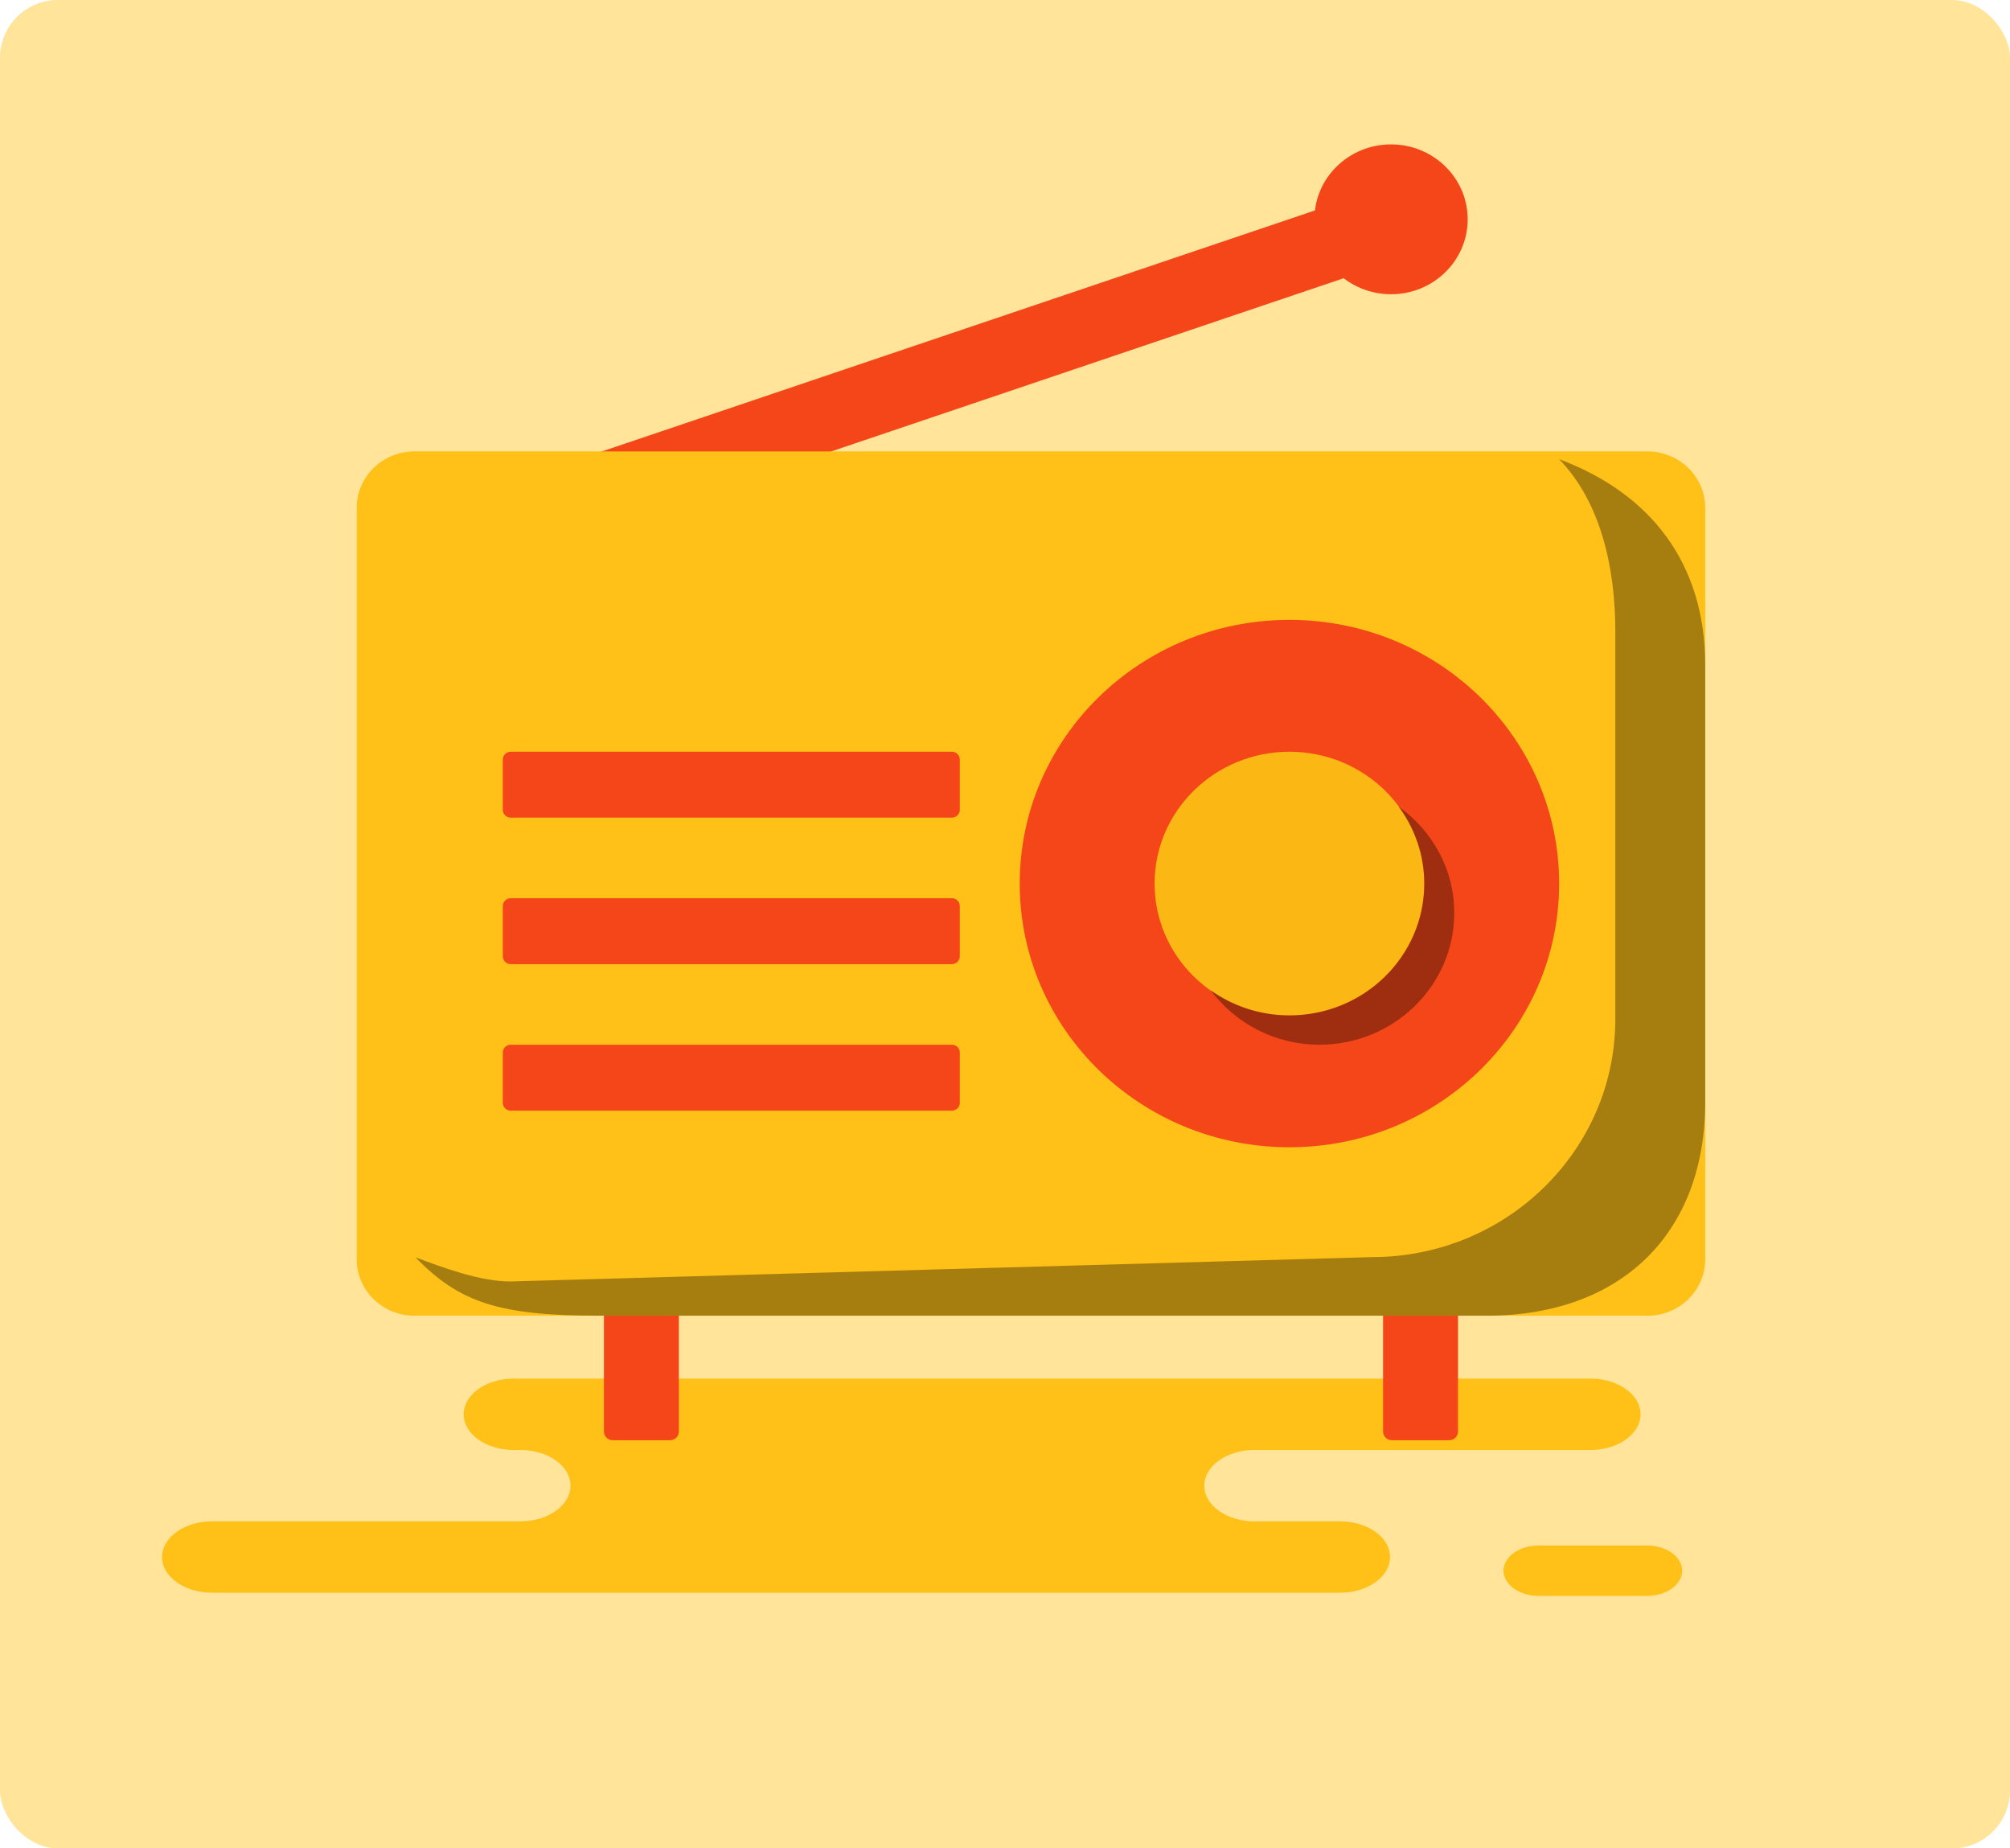 <svg width="521" height="479" viewBox="0 0 521 479" fill="none" xmlns="http://www.w3.org/2000/svg">
<rect width="521" height="479" rx="15" fill="#FFE49A"/>
<path d="M170.341 357.264H133.165C125.996 357.264 120.185 361.404 120.185 366.51C120.185 371.618 125.996 375.758 133.165 375.758H134.894C142.063 375.758 147.874 379.9 147.874 385.006C147.874 390.113 142.063 394.253 134.894 394.253H54.978C47.81 394.253 42 398.394 42 403.503C42 408.609 47.81 412.749 54.978 412.749H151.017H347.323C354.492 412.749 360.301 408.609 360.301 403.503C360.301 398.394 354.492 394.253 347.323 394.253H325.144C317.975 394.253 312.164 390.113 312.164 385.006C312.164 379.9 317.975 375.758 325.144 375.758H412.256C419.423 375.758 425.234 371.618 425.234 366.51C425.234 361.404 419.423 357.264 412.256 357.264H405.754H170.341Z" fill="#FFC017"/>
<path d="M398.866 413.581C393.817 413.581 389.723 410.652 389.723 407.04C389.723 403.427 393.817 400.5 398.866 400.5H426.882C431.931 400.5 436.025 403.427 436.025 407.04C436.025 410.652 431.931 413.581 426.882 413.581H398.866Z" fill="#FFC017"/>
<path d="M356.865 49.115L117.123 130.133C115.922 130.538 115.283 131.82 115.699 132.995L120.54 146.682C120.955 147.857 122.266 148.48 123.468 148.073L363.211 67.056C364.413 66.651 365.05 65.369 364.634 64.195L359.793 50.507C359.379 49.333 358.068 48.709 356.865 49.115Z" fill="#F44618"/>
<path d="M375.616 373.233H360.8C359.53 373.233 358.499 372.225 358.499 370.985V329.928C358.499 328.686 359.53 327.678 360.8 327.678H375.616C376.888 327.678 377.918 328.686 377.918 329.928V370.985C377.918 372.225 376.888 373.233 375.616 373.233Z" fill="#F44618"/>
<path d="M173.66 373.233H158.845C157.574 373.233 156.543 372.225 156.543 370.985V329.928C156.543 328.686 157.574 327.678 158.845 327.678H173.66C174.931 327.678 175.962 328.686 175.962 329.928V370.985C175.962 372.225 174.931 373.233 173.66 373.233Z" fill="#F44618"/>
<path d="M427.039 340.963H107.423C99.16 340.963 92.461 334.417 92.461 326.341V131.611C92.461 123.533 99.16 116.986 107.423 116.986H427.039C435.301 116.986 442 123.533 442 131.611V326.341C442 334.417 435.301 340.963 427.039 340.963Z" fill="#FFC017"/>
<path opacity="0.35" d="M404.134 119C414.869 130.059 418.697 147.042 418.697 163.49V264.091C418.697 298.161 390.441 325.779 355.586 325.779L132.27 332.086C124.352 332.086 114.681 328.441 107.697 325.838C119.198 337.687 129.578 340.963 155.573 340.963H385.341C420.196 340.963 442 319.65 442 285.581V172.369C442 146.038 427.891 127.853 404.134 119Z" fill="black"/>
<path d="M380.428 56.837C380.428 67.56 371.534 76.252 360.563 76.252C349.592 76.252 340.698 67.56 340.698 56.837C340.698 46.113 349.592 37.419 360.563 37.419C371.534 37.419 380.428 46.113 380.428 56.837Z" fill="#F44618"/>
<path d="M404.134 228.976C404.134 266.715 372.834 297.307 334.226 297.307C295.617 297.307 264.317 266.715 264.317 228.976C264.317 191.236 295.617 160.642 334.226 160.642C372.834 160.642 404.134 191.236 404.134 228.976Z" fill="#F44618"/>
<path d="M369.179 228.976C369.179 247.845 353.531 263.141 334.226 263.141C314.921 263.141 299.272 247.845 299.272 228.976C299.272 210.107 314.921 194.809 334.226 194.809C353.531 194.809 369.179 210.107 369.179 228.976Z" fill="#FBB713"/>
<path opacity="0.35" d="M362.454 208.976C366.638 214.608 369.179 221.481 369.179 228.976C369.179 247.845 353.531 263.141 334.226 263.141C326.558 263.141 319.53 260.657 313.766 256.567C320.119 265.115 330.355 270.733 341.993 270.733C361.298 270.733 376.948 255.439 376.948 236.566C376.948 225.192 371.201 215.184 362.454 208.976Z" fill="black"/>
<path d="M246.712 211.892H132.399C131.255 211.892 130.329 210.985 130.329 209.866V196.834C130.329 195.716 131.255 194.809 132.399 194.809H246.712C247.855 194.809 248.783 195.716 248.783 196.834V209.866C248.783 210.985 247.855 211.892 246.712 211.892Z" fill="#F44618"/>
<path d="M246.712 287.818H132.399C131.255 287.818 130.329 286.911 130.329 285.791V272.76C130.329 271.64 131.255 270.733 132.399 270.733H246.712C247.855 270.733 248.783 271.64 248.783 272.76V285.791C248.783 286.911 247.855 287.818 246.712 287.818Z" fill="#F44618"/>
<path d="M246.712 249.855H132.399C131.255 249.855 130.329 248.948 130.329 247.83V234.797C130.329 233.677 131.255 232.774 132.399 232.774H246.712C247.855 232.774 248.783 233.677 248.783 234.797V247.83C248.783 248.948 247.855 249.855 246.712 249.855Z" fill="#F44618"/>
</svg>
